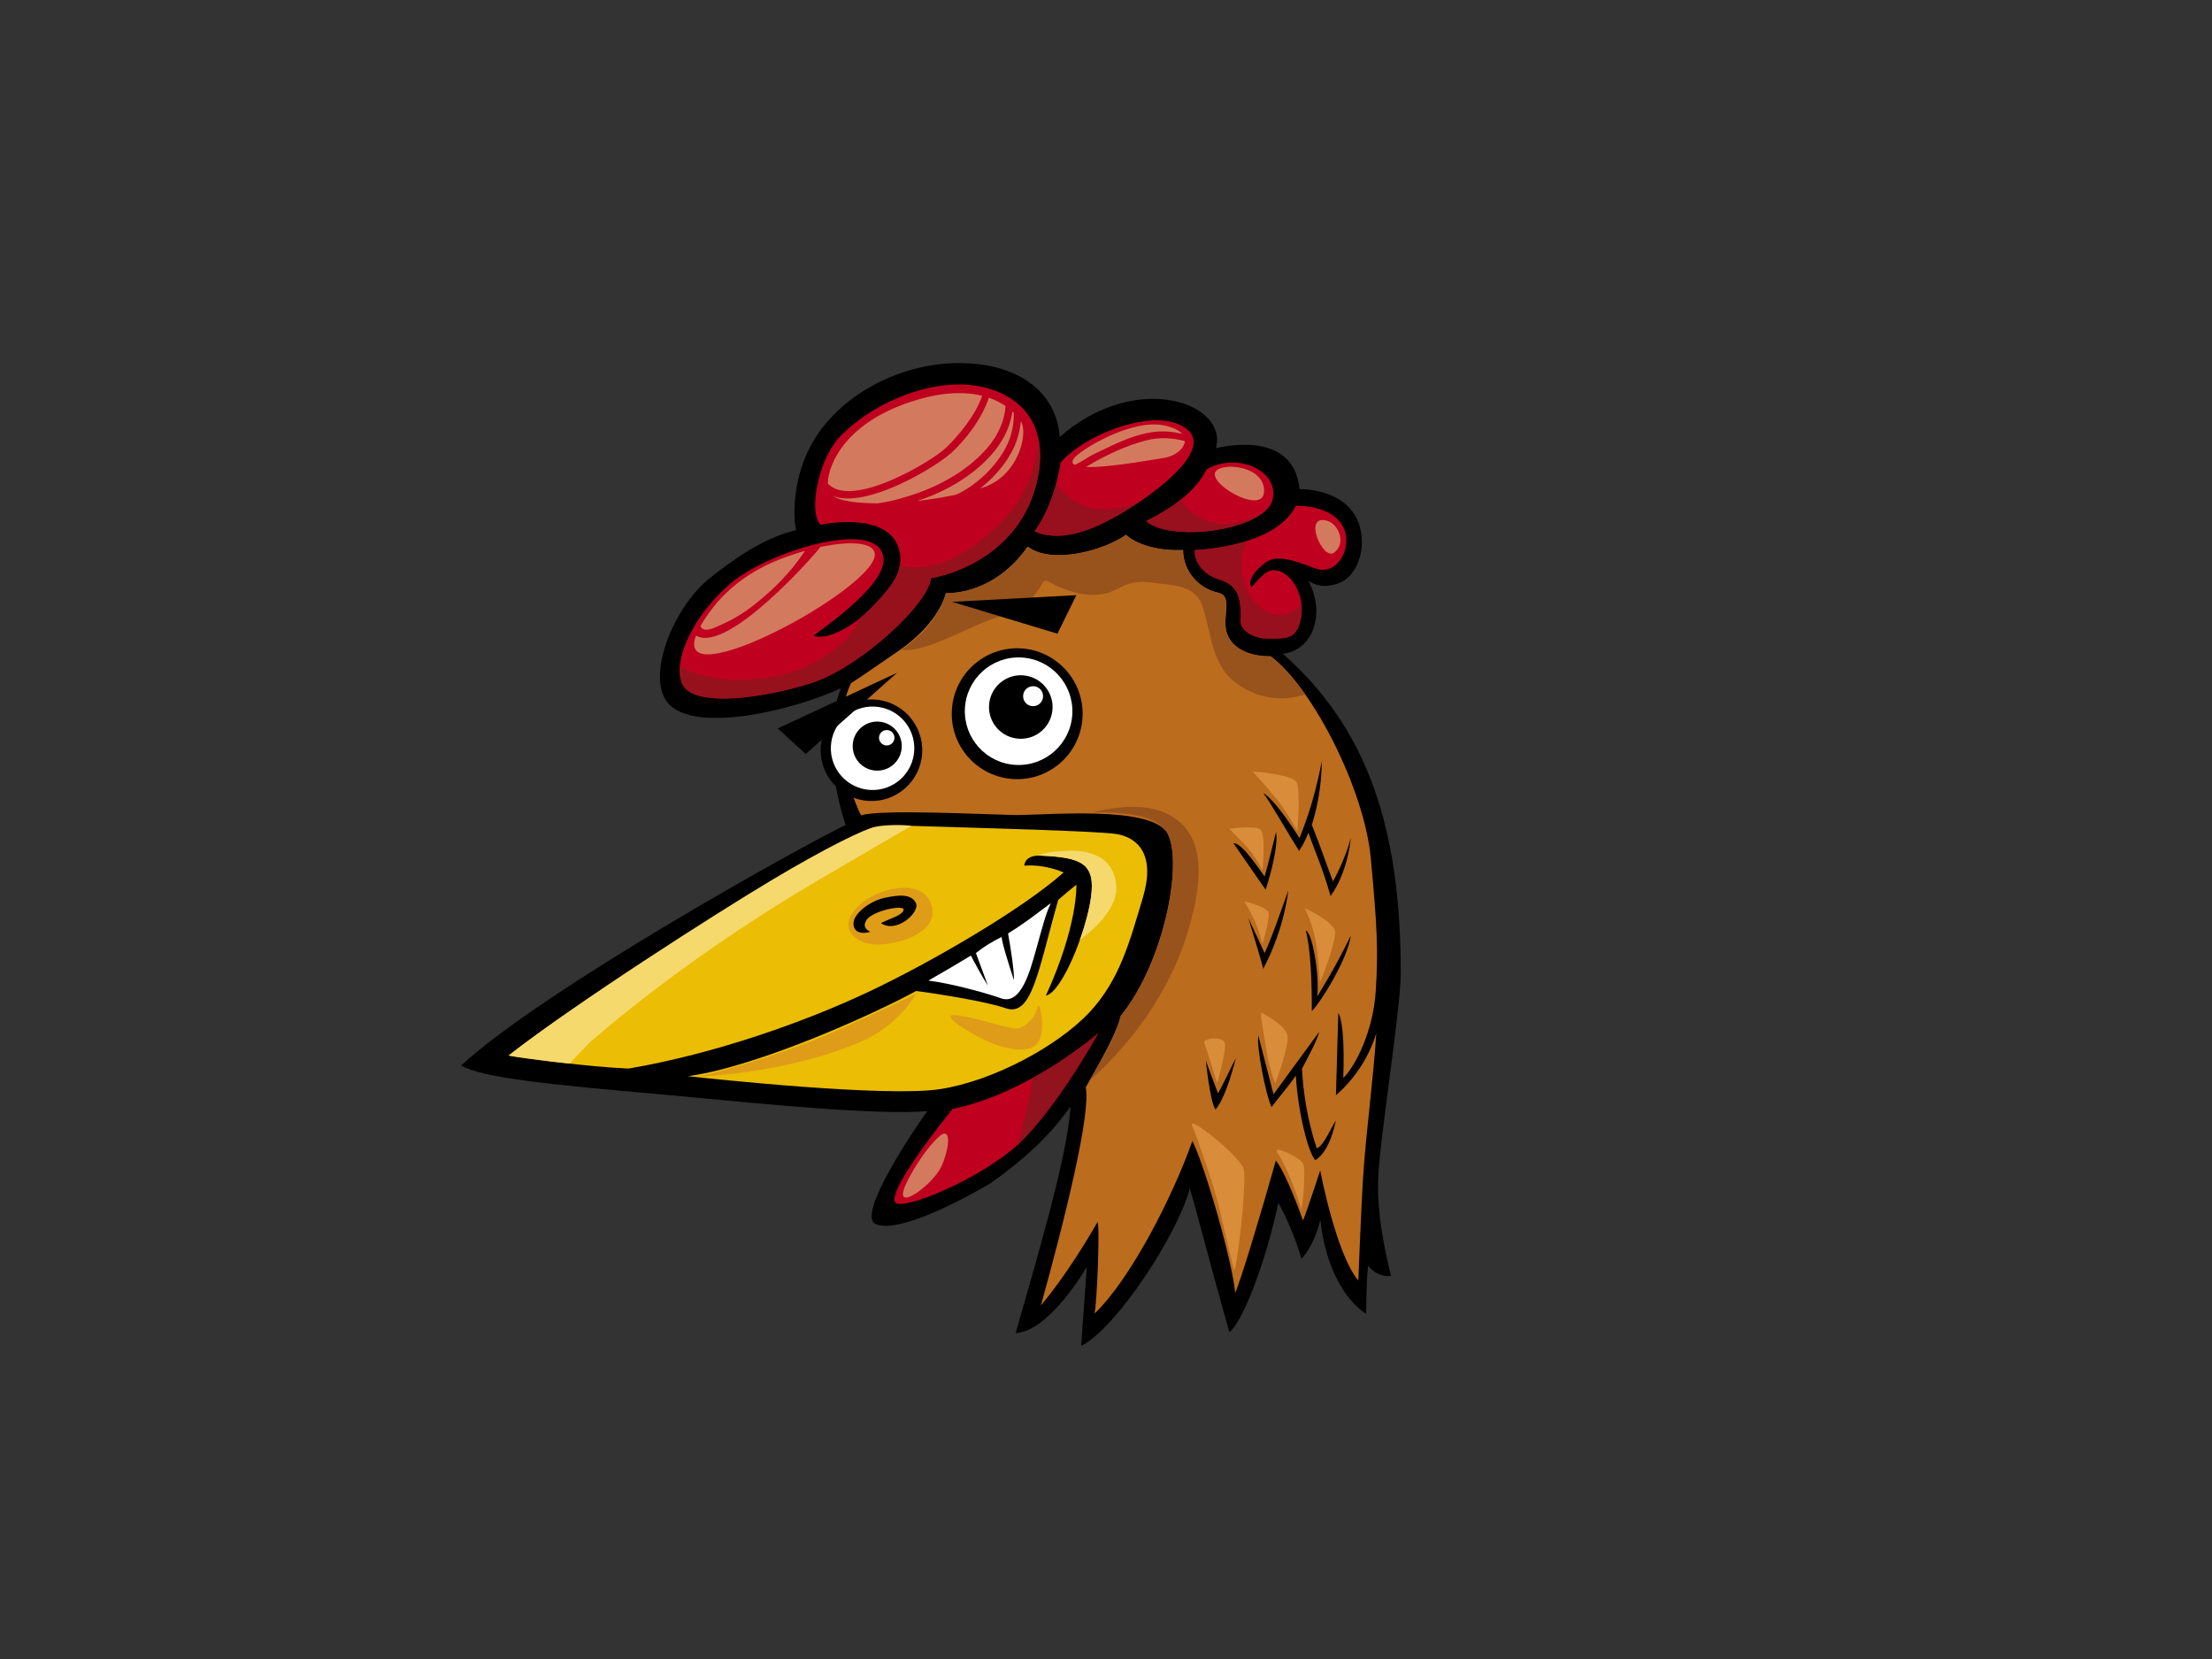<?xml version="1.0" encoding="utf-8"?>
<!-- Generator: Adobe Illustrator 17.0.0, SVG Export Plug-In . SVG Version: 6.00 Build 0)  -->
<!DOCTYPE svg PUBLIC "-//W3C//DTD SVG 1.1//EN" "http://www.w3.org/Graphics/SVG/1.1/DTD/svg11.dtd">
<svg version="1.1" id="Layer_1" xmlns="http://www.w3.org/2000/svg" xmlns:xlink="http://www.w3.org/1999/xlink" x="0px" y="0px"
	 width="800px" height="600px" viewBox="0 0 800 600" enable-background="new 0 0 800 600" xml:space="preserve">
<rect x="0" y="0" width="800" height="600" fill="#333333" stroke="none"/>
<g>
	<path d="M387.155,400.178c-0.894,17.845-13.318,58.9-19.831,81.935c12.334-0.564,25.733-23.951,25.733-23.951l-2.044,28.608
		c12.736-6.333,35.189-40.816,39.281-56.992c2.709,9.042,6.171,23.076,14.306,51.997c4.767-3.405,13.267-25.444,17.711-46.773
		c5.448,9.762,8.4,20.208,8.4,20.208s4.321-3.947,6.813-14.079c1.811,17.172,8.854,29.066,16.574,34.058c0,0,0-11.126,0.681-17.483
		c1.785,2.327,4.542,4.087,8.304,3.776c-1.558-6.544-5.352-21.713-4.608-36.341s8.132-60.553,8.132-73.21
		c0-52.43-11.925-88.363-42.65-115.481c10.849-1.241,15.645-14.399,9.209-26.426c4.123,2.782,8.475,2,11.592,0.651
		c5.194-2.257,8.505-9.484,7.643-17.069c-1.954-17.248-22.4-16.713-22.4-16.713c-2.191-22.459-30.275-14.773-30.275-14.773
		c4.674-16.34-28.753-28.433-56.486-4.075c-0.828-13.221-10.492-23.463-27.532-26.082c-20.878-3.201-44.067,5.506-57.29,21.482
		c-13.222,15.975-11.37,35.569-10.465,38.285c-11.754,2.713-22.912,10.676-31.952,17.907
		c-12.654,10.845-21.341,33.242-15.423,43.241c7.991,13.495,46.675,3.978,63.566-3.991c-8.4,21.067,1.694,49.481,1.694,49.481
		c-14.083,6.603-109.332,59.448-139.079,87.002c7.717,4.4,31.135,6.842,72.721,10.459c37.958,3.614,76.566,7.438,95.85,6.059
		c-4.41,6.058-25.618,37.46-18.732,40.767c6.881,3.298,26.417-5.765,41.773-14.802C371.033,418.819,379.869,410.489,387.155,400.178
		z"/>
	<path fill="#C0001F" d="M468.646,182.911c9.947,0,17.889,4.113,18.247,11.939c0.3,6.77-4.806,13.158-11.377,10.667
		c-6.581-2.488-13.691-5.334-17.96-1.958c-5.572,4.409-5.884,7.087-4.978,8.891c2.669-3.021,5.199-6.31,8.176-6.222
		c6.225,0.181,11.201,9.073,9.78,17.069c-1.42,8.001-5.16,7.643-11.733,7.643c-6.578,0-10.94-3.745-10.04-7.357
		c0-7.23-0.805-11.841-7.739-13.974c-6.854-2.106-9.248-7.466-8.891-10.667C432.131,198.94,461.287,198.052,468.646,182.911z"/>
	<path fill="#C0001F" d="M460.224,180.807c-2.669,10.842-36.622,15.643-45.694,7.644c14.021-7.011,19.026-13.337,21.866-18.667
		C446.986,163.429,462.887,169.957,460.224,180.807z"/>
	<path fill="#C0001F" d="M383.594,167.297c8.183-9.782,34.031-20.549,45.284-12.41c11.257,8.142-14.347,25.559-23.236,30.718
		c-8.888,5.155-21.06,11.084-31.467,6.576C379.864,184.183,382.346,174.941,383.594,167.297z"/>
	<path fill="#98101D" d="M457.652,220.938c-8.502-5.349-10.655-16.451-6.915-25.219c-9.386,2.944-18.605,3.222-18.605,3.222
		c-0.357,3.201,2.037,8.561,8.891,10.667c6.934,2.133,7.739,6.745,7.739,13.974c-0.9,3.613,3.462,7.357,10.04,7.357
		c6.572,0,10.312,0.358,11.733-7.643c0.257-1.43,0.297-2.888,0.172-4.318C466.956,222.088,461.802,223.544,457.652,220.938z"/>
	<path fill="#98101D" d="M426.925,180.819c-3.089,2.437-7.099,4.984-12.394,7.633c7.895,6.964,34.638,4.224,43.193-3.756
		C447.143,191.087,435.249,192.174,426.925,180.819z"/>
	<path fill="#98101D" d="M411.205,181.959c-6.432,2.392-13.571,3.436-20.017,0.487c-3.749-1.712-7.392-4.21-9.182-7.69
		c-1.518,5.778-3.899,11.898-7.832,17.426c10.407,4.508,22.579-1.422,31.467-6.576c1.617-0.937,3.783-2.286,6.185-3.9
		C411.615,181.787,411.416,181.88,411.205,181.959z"/>
	<path fill="#C0001F" d="M293.298,247.079c-17.46,5.524-42.254,8.826-46.385,0.565c-4.134-8.262,3.855-25.341,17.628-36.902
		c13.778-11.571,53.714-23.694,54.969-8.852c0.707,8.316-14.478,20.136-25.305,28.017c4.491,1.766,13.668-2.643,20.787-9.944
		c7.113-7.297,12.367-13.308,10.146-21.343c-3.585-12.95-24.75-9.724-28.368-8.816c-4.521-4.519-0.756-23.168,6.472-31.304
		c10.848-11.75,30.576-20.715,47.107-19.297c16.534,1.422,30.637,12.68,24.294,36.474c-6.336,23.793-28.338,31.823-37.961,33.44
		C335.875,218.448,310.765,241.56,293.298,247.079z"/>
	<path fill="#97111D" d="M375.524,158.643c-0.626,11.087-4.474,21.023-13.194,29.937c-9.291,9.499-23.004,19.236-36.903,16.018
		c-0.967,5.304-5.194,9.987-10.435,15.366c-1.205,1.238-2.479,2.353-3.769,3.41c-3.478,8.509-12.912,14.74-20.876,18.209
		c-6.574,2.868-13.874,4.043-21.026,4.231c-7.638,0.207-17.067-0.841-23.394-4.981c-0.232,2.609,0.049,4.941,0.986,6.812
		c4.132,8.261,28.925,4.958,46.385-0.565c17.467-5.519,42.578-28.631,43.384-37.961c9.623-1.617,31.625-9.647,37.961-33.44
		C376.419,169.027,376.549,163.391,375.524,158.643z"/>
	<path fill="#BC6C1D" d="M483.16,396.1l0.855-29.71c0,0,2.525,2.511,1.804,23.5c4.525-4.521,10.856-17.079,11.752-31.639
		c0.899-14.555,0.525-22.95-1.805-47.896c-2.336-24.948-21.142-61.81-36.253-73.013c0,0-11.73,0.712-15.463-7.469
		c-2.694-5.882,2.318-14.156-3.38-15.465c-8.537-1.958-12.804-9.14-12.804-15.468c-7.106,0.353-16.004-1.25-20.624-5.513
		c-8.092,5.747-27.023,10.848-35.556,4.264c-8.135,11.748-19.637,16.851-29.576,16.851c-1.809,6.33-7.231,14.041-17.205,20.896
		c-7.974,5.482-14.618,10.108-17.143,11.641c-4.496,9.687-4.307,21.887-2.613,29.345c0.473,2.093,3.68,13.967,6.298,18.452
		c6.729-2.244,43.738-0.374,54.829-0.125c11.092,0.251,50.579-3.859,56.087,6.881c5.506,10.745-1.374,46.553-17.073,65.831
		c-1.067,5.514-7.387,16.691-12.623,25.783c1.93,9.085-7.176,46.36-16.214,78.897c9.037-10.851,16.861-23.858,20.475-30.182
		c0.906,1.806-0.161,28.554-1.063,33.073c12.978-12.271,28.446-42.67,35.379-62.404c4.801,9.775,14.561,44.087,15.464,54.932
		c1.808-3.616,10.192-31.581,14.713-47.846c3.6,4.471,8.925,19.001,9.825,21.71c1.811-4.516,6.224-18.132,6.224-18.132
		s5.688,30.223,13.777,39.806c0,0,1.08-27.079,1.693-36.769c1.066-16.888,3.897-37.262,4.802-52.631
		C495.027,382.739,489.488,390.68,483.16,396.1z"/>
	<path fill="#EBBD04" d="M248.841,389.221c26.215-3.626,69.337-23.536,82.491-30.822c7.233,0.905,25.567,3.832,32.36,6.224
		c9.597,3.376,11.787-13.808,19.019-39.117c0.904-0.905,5.155-4.446,6.577-5.513c0,0,0.713,14.404-11.027,40.074
		c5.696-1.136,14.406-22.431,16.275-35.252c1.864-12.822-3.636-14.656-18.083-15.367c-6.008-0.297-6.008,3.614-6.008,3.614
		c8.001-0.534,14.222,2.492,14.222,2.492c-14.756,13.154-47.615,32.324-70.385,43.086c-22.773,10.763-55.283,22.397-86.922,27.823
		c-13.769-0.549-38.911-3.797-43.426-4.706c31.8-24.905,94.964-62.134,111.134-71.747c16.875-9.526,28.958-11.503,34.565-11.327
		c23.113,0.728,68.117,1.858,74.415,3.003c7.822,1.42,13.861,7.821,9.242,23.107c-4.62,15.291-8.179,29.52-19.377,41.433
		c-11.202,11.908-34.348,24.647-53.905,27.674C320.452,396.928,256.978,390.116,248.841,389.221z"/>
	<path fill="#F5D96C" d="M394.535,324.814c-0.653,4.459-2.142,9.95-4.037,15.257c6.528-4.958,13.942-12.235,13.196-20.003
		c-0.918-9.504-8.116-12.208-15.997-12.453c-0.348,0.017-0.694,0.017-1.049,0.046c-2.753,0.224-7.971,0.161-11.109,1.816
		c0.307-0.006,0.567-0.046,0.913-0.03C390.899,310.159,396.399,311.992,394.535,324.814z"/>
	<path fill="#F5D96C" d="M215.445,375.122c7.752-6.554,15.658-12.92,23.773-19.017c17.911-13.452,36.572-25.899,55.875-37.269
		c8.45-4.978,33.66-19.687,34.539-20.153c-2.984-0.439-9.093-0.439-12.955,0.309c-3.861,0.746-17.816,7.475-38.004,19.562
		c-20.188,12.086-70.371,44.12-94.739,63.203c2.588,0.518,11.953,1.808,22.063,2.918
		C209.24,381.346,212.312,377.772,215.445,375.122z"/>
	<path fill="#FFFFFF" d="M352.953,344.697c2.557-2.121,5.696-4.049,9.313-5.857c0,1.808,2.64,10.222,4.442,15.648
		c0.179-3.026-1.419-13.158-2.131-16.889c7.229-4.518,9.957-6.931,15.493-10.977c-1.811,3.616-3.11,8.788-5.36,16.843
		c-2.251,8.055-5.511,20.09-12.62,17.6c-7.116-2.488-19.074-5.519-26.313-6.425c6.33-3.614,10.852-6.324,15.366-9.037
		c0.904,1.809,4.337,8.131,6.146,10.841L352.953,344.697z"/>
	<path fill="#C0001F" d="M366.175,415.664c-14.32,11.842-38.957,21.793-42.147,19.419c-3.185-2.373,8.367-18.904,20.457-34.016
		c27.915-5.69,52.76-27.446,52.76-27.446S380.498,403.816,366.175,415.664z"/>
	<path fill="#92121D" d="M373.439,389.885c-0.212,2.806-0.756,5.63-1.425,8.377c-1.251,5.135-2.277,10.676-4.057,15.841
		c13.891-12.727,29.288-40.482,29.288-40.482S387.537,382.124,373.439,389.885z"/>
	<path fill="#98531C" d="M357.368,224.434c8.792-3.168,15.054-4.891,19.767-13.756c0.344-0.644,1.201-0.817,1.818-0.472
		c7.453,4.185,17.318,7.219,25.314,2.699c4.132-2.332,7.647-2.871,12.409-2.187c6.251,0.892,15.285,0.581,17.924,7.799
		c3.861,10.548,3.006,22.178,13.54,29.306c7.465,5.053,16.004,5.895,23.891,3.314c-4.185-5.943-8.479-10.799-12.518-13.795
		c0,0-11.73,0.712-15.463-7.469c-2.694-5.882,2.318-14.156-3.38-15.465c-8.537-1.958-12.804-9.14-12.804-15.468
		c-7.106,0.353-16.004-1.25-20.624-5.513c-8.092,5.747-27.023,10.848-35.556,4.264c-8.135,11.748-19.637,16.851-29.576,16.851
		c-1.809,6.33-6.579,14.211-16.146,20.43C333.626,236.435,349.388,227.307,357.368,224.434z"/>
	<path fill="#98531C" d="M394.089,390.759c16.257-14.341,29.173-33.084,35.327-53.189c3.636-11.895,8.281-31.363-3.207-40.651
		c-8.551-6.911-20.235-5.634-31.15-3.13c12.509-0.148,23.919,1.238,27.302,7.843c5.506,10.745-1.374,46.553-17.073,65.831
		C404.318,372.485,398.99,382.192,394.089,390.759z"/>
	<path d="M478.005,275.384c-3.023,16.181-7.097,25.023-8.003,27.736c-6.327-9.944-11.019-15.288-13.103-16.268
		c2.71,3.611,8.409,13.66,12.924,20.889c1.073-1.598,2.132-3.379,3.379-6.576c1.808,5.422,5.286,12.99,8.003,22.935
		c6.397-8.887,7.333-20.984,7.333-20.984c-1.287,4.805-3.778,10.849-6.443,15.648c-1.957-4.977-4.089-11.558-7.648-20.44
		C478.356,285.876,478.005,275.384,478.005,275.384z"/>
	<path d="M451.474,332.045c0,0,5.371,17.462,5.371,18.367c7.647-14.225,9.09-28.315,9.09-28.315
		c-2.713,7.241-4.941,14.49-8.561,22.622L451.474,332.045z"/>
	<path d="M472.269,336.56L472.269,336.56c1.803,7.231,2.176,18.293,2.176,29.14c3.911-4.087,13.156-19.556,14.092-27.328l0,0l0,0
		c-1.812,3.616-4.905,10.243-12.135,21.997C477.307,352.23,474.445,336.9,472.269,336.56z"/>
	<path d="M446.051,304.924l11.683,16.862c2.709-8.129,4.628-17.955,3.736-20.799c-1.072,4.089-2.287,9.673-4.095,16.001
		C452.859,310.66,448.761,304.924,446.051,304.924z"/>
	<path d="M436.11,383.564c0,0,1.538,15.209,3.491,17.697c2.845-3.201,5.549-11.37,7.353-18.597
		c-1.129,2.06-4.686,9.882-6.465,12.732C439.248,392.014,437.017,386.277,436.11,383.564z"/>
	<path d="M470.896,386.504c1.808-3.617,5.317-9.716,6.217-13.331L460.58,395.75l-5.489-21.225
		c-0.732,3.801,2.643,21.404,4.779,25.848c2.71-3.614,5.865-7.112,8.776-11.386c0.907,14.459,4.736,28.272,7.047,30.584
		c5.511-3.201,7.417-14.313,7.417-14.313c-2.262,3.648-4.403,9.096-6.888,10.046C472.84,405.291,471.249,394.504,470.896,386.504z"
		/>
	<path fill="#D37A5E" d="M296.675,197.829c-0.99,1.72-33.625,38.962-44.944,32.011c-8.472,22.485,64.507-16.816,64.658-29.218
		C316.448,196.049,307.46,195.543,296.675,197.829z"/>
	<path fill="#D37A5E" d="M258.135,227.115c4.62-1.871,9.096-4.214,13.097-7.212c7.62-5.704,14.653-12.667,19.901-20.697
		c-2.019,0.598-4.116,1.268-6.321,2.04c-17.307,6.054-26.155,16.044-31.509,25.216C253.891,227.751,255.294,228.266,258.135,227.115
		z"/>
	<path fill="#D37A5E" d="M342.108,161.968c4.188-3.958,10.711-11.686,13.116-18.832c-6.138-1.511-13.965-1.387-23.575,1.471
		c-25.559,7.594-32.033,23.013-32.281,30.219C307.797,184.278,336.714,167.076,342.108,161.968z"/>
	<path fill="#D37A5E" d="M317.354,182.037c5.054-0.65,10.097-2.148,14.611-3.747c9.337-3.309,18.655-8.772,25.179-16.363
		c3.97-4.617,6.175-9.931,6.542-15.055c-1.75-1.201-3.765-2.242-6.069-3.026c-2.436,7.6-8.691,15.57-13.634,19.997
		c-6.007,5.389-30.584,20.129-42.73,15.587C304.014,181.205,309.995,182.027,317.354,182.037z"/>
	<path fill="#D37A5E" d="M365.6,157.35c0.783-2.737,1.102-5.397,1.057-7.995c-0.178-0.171-0.323-0.354-0.507-0.527
		c-0.607,4.174-2.257,8.426-5.056,12.423c-6.098,8.706-16.945,15.531-26.804,19.021c-0.872,0.31-1.768,0.614-2.667,0.911
		c4.757-0.528,9.614-1.308,14.239-2.307C354.74,174.862,363.257,165.556,365.6,157.35z"/>
	<path fill="#D37A5E" d="M369.192,152.354c-0.218,2.45-0.758,4.942-1.67,7.469c-2.162,5.969-7.089,12.23-13.033,16.823
		C368.327,172.891,372.052,156.522,369.192,152.354z"/>
	<path fill="#D37A5E" d="M414.417,159.305c-6.726,1.795-13.588,4.858-19.611,8.381c-0.669,0.393-1.356,0.808-2.05,1.215
		c8.082,0.288,23.815-2.636,28.279-3.301c3.783-0.57,7.33-3.291,7.482-6.08C423.912,158.29,419.156,158.04,414.417,159.305z"/>
	<path fill="#D37A5E" d="M388.644,168.132c2.56-1.01,5.086-3.047,7.192-4.009c3.285-1.502,6.509-3.165,9.846-4.564
		c6.115-2.577,12.303-4.29,18.987-3.204c0.977,0.158,1.935,0.351,2.889,0.574c-1.011-1.151-2.881-2.185-5.862-2.933
		c-11.932-2.984-30.637,8.499-33.152,11.604C387.577,166.799,387.729,167.607,388.644,168.132z"/>
	<path fill="#D37A5E" d="M440.262,169.908c3.614-2.55,17.235-0.993,16.901,7.954C456.834,186.811,434.626,173.889,440.262,169.908z"
		/>
	<path fill="#D37A5E" d="M480.37,188.473c3.499,1.207,6.628,7.623,2.318,11.27C478.383,203.387,470.756,185.156,480.37,188.473z"/>
	<path fill="#DE9C18" d="M354.076,375.099c-6.901-3.573-13.58-8.353-8.621-7.958c8.287,0.663,20.885,5.967,23.535,4.638
		c3.717-1.855,5.636-4.638,6.297-7.624c0.667-2.987,3.978,10.944-1.323,14.254C370.568,380.531,363.689,380.065,354.076,375.099z"/>
	<path fill="#DE9C18" d="M252.643,389.347c0,0,25.19-5.637,50.717-16.905c11.547-5.096,27.84-12.927,27.84-12.927
		s-5.858,11.177-19.885,17.239C284.464,388.356,252.643,389.347,252.643,389.347z"/>
	<path fill="#DE9C18" d="M311.978,326.364c6.958-5.631,23.28-9.16,25.189,2.324c1.327,7.954-9.945,12.597-19.557,12.924
		C309.6,341.889,301.184,335.104,311.978,326.364z"/>
	<path d="M314.704,337.048c-0.542-0.539-2.983-1.271-1.442-4.113c1.954-3.597,14.7-6.167,13.479-3.597
		c-0.895,1.87-4.518,2.707-8.133,4.514c5.552,3.914,14.202-3.885,12.653-7.23c-1.548-3.347-6.072-3.044-11.316-1.908
		c-5.241,1.125-11.1,5.55-11.276,9.138C308.562,335.984,309.949,338.255,314.704,337.048z"/>
	<path fill="#D37A5E" d="M327.554,428.466c2.58-5.671,7.957-13.925,12.27-17.571c4.305-3.647,3.641,4.311,0.66,10.939
		C337.498,428.466,322.586,439.401,327.554,428.466z"/>
	<path fill="#D98D3B" d="M453.031,278.987c0,0,4.376,4.644,8.746,10.11c4.374,5.466,7.382,11.479,7.382,11.479
		s1.37-15.03-0.277-17.763C467.243,280.08,453.031,278.987,453.031,278.987z"/>
	<path fill="#D98D3B" d="M444.557,299.756c0,0,4.103,3.826,7.106,7.379c3.008,3.552,4.922,7.651,4.922,7.651
		s1.366-13.119-0.819-14.76C453.576,298.39,444.557,299.756,444.557,299.756z"/>
	<path fill="#D98D3B" d="M450.029,325.991c0,0,3.274,5.466,4.372,8.472c1.092,3.009,2.185,6.835,2.185,6.835
		s2.733-9.022,2.188-11.207C458.224,327.907,450.029,325.991,450.029,325.991z"/>
	<path fill="#D98D3B" d="M471.89,328.453c0,0,3.007,5.739,4.098,12.845c1.096,7.104,1.37,14.208,1.37,14.208
		s6.011-14.757,5.462-18.582C482.273,333.094,471.89,328.453,471.89,328.453z"/>
	<path fill="#D98D3B" d="M456.041,366.161c0,3.006,1.363,9.29,2.184,14.759c0.822,5.463,3.006,10.934,3.006,10.934
		s5.195-13.666,4.376-17.492C464.782,370.533,456.041,366.161,456.041,366.161z"/>
	<path fill="#D98D3B" d="M435.542,377.366c1.329,3.109,4.646,14.488,4.646,14.488s3.554-12.3,2.736-14.76
		C442.103,374.633,434.724,375.451,435.542,377.366z"/>
	<path fill="#D98D3B" d="M431.166,407.155c1.716,3.917,7.927,21.859,9.568,28.691c1.64,6.834,4.649,19.954,5.465,23.235
		c0.821,3.28,4.92-31.703,3.558-36.348C448.388,418.085,429.258,402.783,431.166,407.155z"/>
	<path fill="#D98D3B" d="M461.777,416.449c1.495,2.382,3.554,6.284,5.193,10.382c1.638,4.099,3.281,8.748,3.549,10.387
		c0.274,1.638,1.92-13.392,0.822-16.123C470.251,418.361,460.409,414.261,461.777,416.449z"/>
	<g>
		<path d="M391.521,259.307c-0.656,13.056-11.765,23.116-24.832,22.454c-13.057-0.647-23.103-11.76-22.443-24.823
			c0.646-13.036,11.759-23.093,24.822-22.45C382.112,235.144,392.165,246.254,391.521,259.307z"/>
		<path fill="#FFFFFF" d="M387.826,258.192c-0.541,10.723-9.673,18.985-20.412,18.449c-10.726-0.538-18.988-9.679-18.44-20.393
			c0.528-10.733,9.664-18.991,20.387-18.456C380.083,238.33,388.353,247.468,387.826,258.192z"/>
	</g>
	<g>
		<path d="M380.666,256.277c-0.321,6.333-5.719,11.227-12.065,10.898c-6.328-0.309-11.215-5.701-10.905-12.044
			c0.327-6.333,5.72-11.221,12.057-10.9C376.092,244.554,380.983,249.934,380.666,256.277z"/>
		<path fill="#FFFFFF" d="M377.237,251.972c-0.086,1.99-1.789,3.518-3.779,3.42c-2.003-0.093-3.531-1.795-3.433-3.779
			c0.098-2,1.801-3.536,3.789-3.433C375.802,248.276,377.349,249.977,377.237,251.972z"/>
	</g>
	<g>
		<path d="M333.524,272.249c-0.511,10.138-9.135,17.938-19.262,17.423c-10.138-0.496-17.943-9.125-17.435-19.254
			c0.511-10.136,9.13-17.944,19.264-17.436C326.226,253.488,334.026,262.115,333.524,272.249z"/>
		<path fill="#FFFFFF" d="M330.653,271.373c-0.419,8.334-7.506,14.749-15.833,14.326c-8.324-0.416-14.742-7.501-14.318-15.826
			c0.412-8.33,7.499-14.745,15.826-14.328C324.659,255.963,331.069,263.05,330.653,271.373z"/>
	</g>
	<g>
		<path d="M326.125,270.28c-0.245,4.901-4.413,8.673-9.308,8.425c-4.894-0.242-8.673-4.413-8.418-9.304
			c0.238-4.897,4.4-8.666,9.297-8.422C322.59,261.227,326.363,265.39,326.125,270.28z"/>
		<path fill="#FFFFFF" d="M323.487,266.957c-0.078,1.536-1.392,2.719-2.928,2.646c-1.535-0.079-2.734-1.386-2.653-2.927
			c0.083-1.535,1.393-2.723,2.922-2.644C322.378,264.11,323.559,265.415,323.487,266.957z"/>
	</g>
	<polygon points="324.432,243.315 281.301,263.449 291.403,272.706 	"/>
	<polygon points="389.275,215.253 382.442,229.188 344.32,217.665 	"/>
</g>
</svg>
